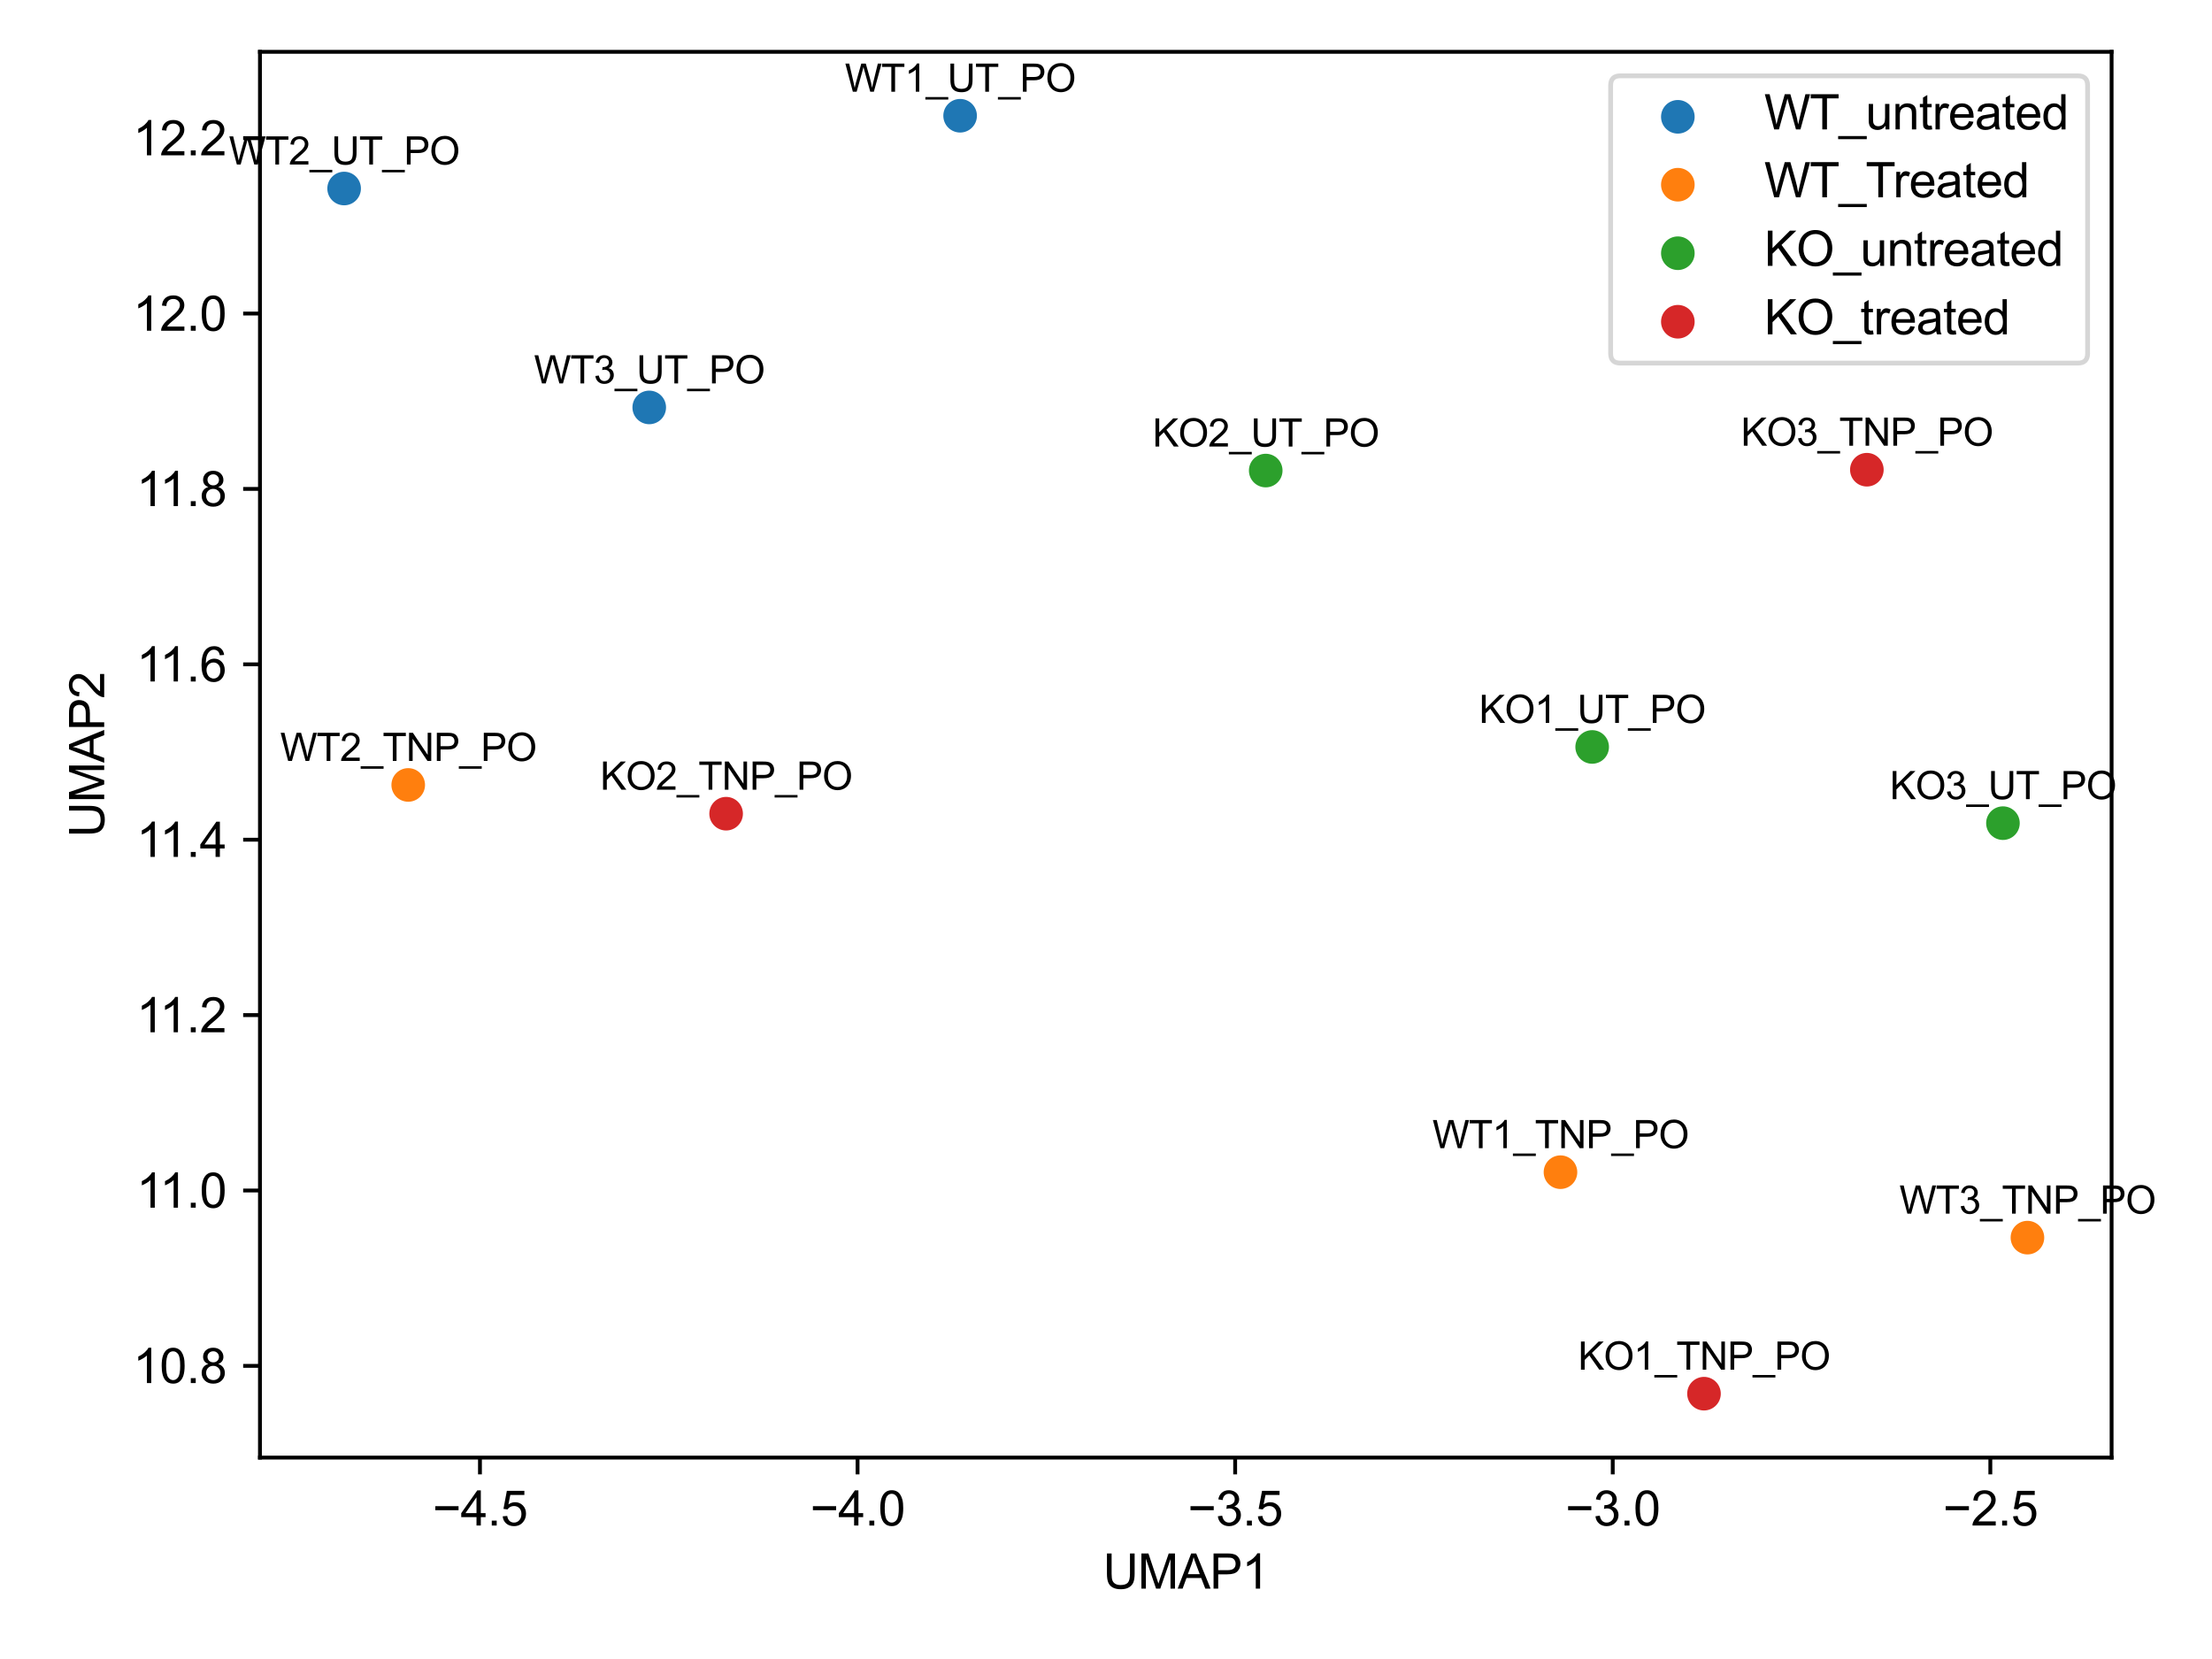 <?xml version="1.0" encoding="utf-8" standalone="no"?>
<!DOCTYPE svg PUBLIC "-//W3C//DTD SVG 1.1//EN"
  "http://www.w3.org/Graphics/SVG/1.1/DTD/svg11.dtd">
<svg xmlns:xlink="http://www.w3.org/1999/xlink" width="460.8pt" height="345.6pt" viewBox="0 0 460.8 345.6" xmlns="http://www.w3.org/2000/svg" version="1.1">
 <defs>
  <style type="text/css">*{stroke-linejoin: round; stroke-linecap: butt}</style>
 </defs>
 <g id="figure_1">
  <g id="patch_1">
   <path d="M 0 345.6 
L 460.8 345.6 
L 460.8 0 
L 0 0 
z
" style="fill: #ffffff"/>
  </g>
  <g id="axes_1">
   <g id="patch_2">
    <path d="M 54.155 303.64 
L 439.885 303.64 
L 439.885 10.8 
L 54.155 10.8 
z
" style="fill: #ffffff"/>
   </g>
   <g id="PathCollection_1">
    <defs>
     <path id="m8881b5f9f1" d="M 0 3 
C 0.796 3 1.559 2.684 2.121 2.121 
C 2.684 1.559 3 0.796 3 0 
C 3 -0.796 2.684 -1.559 2.121 -2.121 
C 1.559 -2.684 0.796 -3 0 -3 
C -0.796 -3 -1.559 -2.684 -2.121 -2.121 
C -2.684 -1.559 -3 -0.796 -3 0 
C -3 0.796 -2.684 1.559 -2.121 2.121 
C -1.559 2.684 -0.796 3 0 3 
z
" style="stroke: #1f77b4"/>
    </defs>
    <g clip-path="url(#p413d396608)">
     <use xlink:href="#m8881b5f9f1" x="200.011" y="24.111" style="fill: #1f77b4; stroke: #1f77b4"/>
     <use xlink:href="#m8881b5f9f1" x="135.248" y="84.874" style="fill: #1f77b4; stroke: #1f77b4"/>
     <use xlink:href="#m8881b5f9f1" x="71.688" y="39.271" style="fill: #1f77b4; stroke: #1f77b4"/>
    </g>
   </g>
   <g id="PathCollection_2">
    <defs>
     <path id="me5a2aaa47b" d="M 0 3 
C 0.796 3 1.559 2.684 2.121 2.121 
C 2.684 1.559 3 0.796 3 0 
C 3 -0.796 2.684 -1.559 2.121 -2.121 
C 1.559 -2.684 0.796 -3 0 -3 
C -0.796 -3 -1.559 -2.684 -2.121 -2.121 
C -2.684 -1.559 -3 -0.796 -3 0 
C -3 0.796 -2.684 1.559 -2.121 2.121 
C -1.559 2.684 -0.796 3 0 3 
z
" style="stroke: #ff7f0e"/>
    </defs>
    <g clip-path="url(#p413d396608)">
     <use xlink:href="#me5a2aaa47b" x="325.076" y="244.187" style="fill: #ff7f0e; stroke: #ff7f0e"/>
     <use xlink:href="#me5a2aaa47b" x="422.352" y="257.821" style="fill: #ff7f0e; stroke: #ff7f0e"/>
     <use xlink:href="#me5a2aaa47b" x="85.041" y="163.518" style="fill: #ff7f0e; stroke: #ff7f0e"/>
    </g>
   </g>
   <g id="PathCollection_3">
    <defs>
     <path id="mf3cfa9bb30" d="M 0 3 
C 0.796 3 1.559 2.684 2.121 2.121 
C 2.684 1.559 3 0.796 3 0 
C 3 -0.796 2.684 -1.559 2.121 -2.121 
C 1.559 -2.684 0.796 -3 0 -3 
C -0.796 -3 -1.559 -2.684 -2.121 -2.121 
C -2.684 -1.559 -3 -0.796 -3 0 
C -3 0.796 -2.684 1.559 -2.121 2.121 
C -1.559 2.684 -0.796 3 0 3 
z
" style="stroke: #2ca02c"/>
    </defs>
    <g clip-path="url(#p413d396608)">
     <use xlink:href="#mf3cfa9bb30" x="263.673" y="98.026" style="fill: #2ca02c; stroke: #2ca02c"/>
     <use xlink:href="#mf3cfa9bb30" x="417.251" y="171.478" style="fill: #2ca02c; stroke: #2ca02c"/>
     <use xlink:href="#mf3cfa9bb30" x="331.677" y="155.603" style="fill: #2ca02c; stroke: #2ca02c"/>
    </g>
   </g>
   <g id="PathCollection_4">
    <defs>
     <path id="m99e9dacd81" d="M 0 3 
C 0.796 3 1.559 2.684 2.121 2.121 
C 2.684 1.559 3 0.796 3 0 
C 3 -0.796 2.684 -1.559 2.121 -2.121 
C 1.559 -2.684 0.796 -3 0 -3 
C -0.796 -3 -1.559 -2.684 -2.121 -2.121 
C -2.684 -1.559 -3 -0.796 -3 0 
C -3 0.796 -2.684 1.559 -2.121 2.121 
C -1.559 2.684 -0.796 3 0 3 
z
" style="stroke: #d62728"/>
    </defs>
    <g clip-path="url(#p413d396608)">
     <use xlink:href="#m99e9dacd81" x="151.264" y="169.508" style="fill: #d62728; stroke: #d62728"/>
     <use xlink:href="#m99e9dacd81" x="388.902" y="97.85" style="fill: #d62728; stroke: #d62728"/>
     <use xlink:href="#m99e9dacd81" x="354.973" y="290.329" style="fill: #d62728; stroke: #d62728"/>
    </g>
   </g>
   <g id="matplotlib.axis_1">
    <g id="xtick_1">
     <g id="line2d_1">
      <defs>
       <path id="m7fea3f175f" d="M 0 0 
L 0 3.5 
" style="stroke: #000000; stroke-width: 0.8"/>
      </defs>
      <g>
       <use xlink:href="#m7fea3f175f" x="99.984" y="303.64" style="stroke: #000000; stroke-width: 0.8"/>
      </g>
     </g>
     <g id="text_1">
      <!-- −4.5 -->
      <g transform="translate(90.114 317.798) scale(0.1 -0.1)">
       <defs>
        <path id="ArialMT-2212" d="M 3381 1997 
L 356 1997 
L 356 2522 
L 3381 2522 
L 3381 1997 
z
" transform="scale(0.016)"/>
        <path id="ArialMT-34" d="M 2069 0 
L 2069 1097 
L 81 1097 
L 81 1613 
L 2172 4581 
L 2631 4581 
L 2631 1613 
L 3250 1613 
L 3250 1097 
L 2631 1097 
L 2631 0 
L 2069 0 
z
M 2069 1613 
L 2069 3678 
L 634 1613 
L 2069 1613 
z
" transform="scale(0.016)"/>
        <path id="ArialMT-2e" d="M 581 0 
L 581 641 
L 1222 641 
L 1222 0 
L 581 0 
z
" transform="scale(0.016)"/>
        <path id="ArialMT-35" d="M 266 1200 
L 856 1250 
Q 922 819 1161 601 
Q 1400 384 1738 384 
Q 2144 384 2425 690 
Q 2706 997 2706 1503 
Q 2706 1984 2436 2262 
Q 2166 2541 1728 2541 
Q 1456 2541 1237 2417 
Q 1019 2294 894 2097 
L 366 2166 
L 809 4519 
L 3088 4519 
L 3088 3981 
L 1259 3981 
L 1013 2750 
Q 1425 3038 1878 3038 
Q 2478 3038 2890 2622 
Q 3303 2206 3303 1553 
Q 3303 931 2941 478 
Q 2500 -78 1738 -78 
Q 1113 -78 717 272 
Q 322 622 266 1200 
z
" transform="scale(0.016)"/>
       </defs>
       <use xlink:href="#ArialMT-2212"/>
       <use xlink:href="#ArialMT-34" x="58.398"/>
       <use xlink:href="#ArialMT-2e" x="114.014"/>
       <use xlink:href="#ArialMT-35" x="141.797"/>
      </g>
     </g>
    </g>
    <g id="xtick_2">
     <g id="line2d_2">
      <g>
       <use xlink:href="#m7fea3f175f" x="178.644" y="303.64" style="stroke: #000000; stroke-width: 0.8"/>
      </g>
     </g>
     <g id="text_2">
      <!-- −4.0 -->
      <g transform="translate(168.774 317.798) scale(0.1 -0.1)">
       <defs>
        <path id="ArialMT-30" d="M 266 2259 
Q 266 3072 433 3567 
Q 600 4063 929 4331 
Q 1259 4600 1759 4600 
Q 2128 4600 2406 4451 
Q 2684 4303 2865 4023 
Q 3047 3744 3150 3342 
Q 3253 2941 3253 2259 
Q 3253 1453 3087 958 
Q 2922 463 2592 192 
Q 2263 -78 1759 -78 
Q 1097 -78 719 397 
Q 266 969 266 2259 
z
M 844 2259 
Q 844 1131 1108 757 
Q 1372 384 1759 384 
Q 2147 384 2411 759 
Q 2675 1134 2675 2259 
Q 2675 3391 2411 3762 
Q 2147 4134 1753 4134 
Q 1366 4134 1134 3806 
Q 844 3388 844 2259 
z
" transform="scale(0.016)"/>
       </defs>
       <use xlink:href="#ArialMT-2212"/>
       <use xlink:href="#ArialMT-34" x="58.398"/>
       <use xlink:href="#ArialMT-2e" x="114.014"/>
       <use xlink:href="#ArialMT-30" x="141.797"/>
      </g>
     </g>
    </g>
    <g id="xtick_3">
     <g id="line2d_3">
      <g>
       <use xlink:href="#m7fea3f175f" x="257.304" y="303.64" style="stroke: #000000; stroke-width: 0.8"/>
      </g>
     </g>
     <g id="text_3">
      <!-- −3.5 -->
      <g transform="translate(247.433 317.798) scale(0.1 -0.1)">
       <defs>
        <path id="ArialMT-33" d="M 269 1209 
L 831 1284 
Q 928 806 1161 595 
Q 1394 384 1728 384 
Q 2125 384 2398 659 
Q 2672 934 2672 1341 
Q 2672 1728 2419 1979 
Q 2166 2231 1775 2231 
Q 1616 2231 1378 2169 
L 1441 2663 
Q 1497 2656 1531 2656 
Q 1891 2656 2178 2843 
Q 2466 3031 2466 3422 
Q 2466 3731 2256 3934 
Q 2047 4138 1716 4138 
Q 1388 4138 1169 3931 
Q 950 3725 888 3313 
L 325 3413 
Q 428 3978 793 4289 
Q 1159 4600 1703 4600 
Q 2078 4600 2393 4439 
Q 2709 4278 2876 4000 
Q 3044 3722 3044 3409 
Q 3044 3113 2884 2869 
Q 2725 2625 2413 2481 
Q 2819 2388 3044 2092 
Q 3269 1797 3269 1353 
Q 3269 753 2831 336 
Q 2394 -81 1725 -81 
Q 1122 -81 723 278 
Q 325 638 269 1209 
z
" transform="scale(0.016)"/>
       </defs>
       <use xlink:href="#ArialMT-2212"/>
       <use xlink:href="#ArialMT-33" x="58.398"/>
       <use xlink:href="#ArialMT-2e" x="114.014"/>
       <use xlink:href="#ArialMT-35" x="141.797"/>
      </g>
     </g>
    </g>
    <g id="xtick_4">
     <g id="line2d_4">
      <g>
       <use xlink:href="#m7fea3f175f" x="335.963" y="303.64" style="stroke: #000000; stroke-width: 0.8"/>
      </g>
     </g>
     <g id="text_4">
      <!-- −3.0 -->
      <g transform="translate(326.093 317.798) scale(0.1 -0.1)">
       <use xlink:href="#ArialMT-2212"/>
       <use xlink:href="#ArialMT-33" x="58.398"/>
       <use xlink:href="#ArialMT-2e" x="114.014"/>
       <use xlink:href="#ArialMT-30" x="141.797"/>
      </g>
     </g>
    </g>
    <g id="xtick_5">
     <g id="line2d_5">
      <g>
       <use xlink:href="#m7fea3f175f" x="414.623" y="303.64" style="stroke: #000000; stroke-width: 0.8"/>
      </g>
     </g>
     <g id="text_5">
      <!-- −2.5 -->
      <g transform="translate(404.753 317.798) scale(0.1 -0.1)">
       <defs>
        <path id="ArialMT-32" d="M 3222 541 
L 3222 0 
L 194 0 
Q 188 203 259 391 
Q 375 700 629 1000 
Q 884 1300 1366 1694 
Q 2113 2306 2375 2664 
Q 2638 3022 2638 3341 
Q 2638 3675 2398 3904 
Q 2159 4134 1775 4134 
Q 1369 4134 1125 3890 
Q 881 3647 878 3216 
L 300 3275 
Q 359 3922 746 4261 
Q 1134 4600 1788 4600 
Q 2447 4600 2831 4234 
Q 3216 3869 3216 3328 
Q 3216 3053 3103 2787 
Q 2991 2522 2730 2228 
Q 2469 1934 1863 1422 
Q 1356 997 1212 845 
Q 1069 694 975 541 
L 3222 541 
z
" transform="scale(0.016)"/>
       </defs>
       <use xlink:href="#ArialMT-2212"/>
       <use xlink:href="#ArialMT-32" x="58.398"/>
       <use xlink:href="#ArialMT-2e" x="114.014"/>
       <use xlink:href="#ArialMT-35" x="141.797"/>
      </g>
     </g>
    </g>
    <g id="text_6">
     <!-- UMAP1 -->
     <g transform="translate(229.794 330.943) scale(0.1 -0.1)">
      <defs>
       <path id="ArialMT-55" d="M 3500 4581 
L 4106 4581 
L 4106 1934 
Q 4106 1244 3950 837 
Q 3794 431 3386 176 
Q 2978 -78 2316 -78 
Q 1672 -78 1262 144 
Q 853 366 678 786 
Q 503 1206 503 1934 
L 503 4581 
L 1109 4581 
L 1109 1938 
Q 1109 1341 1220 1058 
Q 1331 775 1601 622 
Q 1872 469 2263 469 
Q 2931 469 3215 772 
Q 3500 1075 3500 1938 
L 3500 4581 
z
" transform="scale(0.016)"/>
       <path id="ArialMT-4d" d="M 475 0 
L 475 4581 
L 1388 4581 
L 2472 1338 
Q 2622 884 2691 659 
Q 2769 909 2934 1394 
L 4031 4581 
L 4847 4581 
L 4847 0 
L 4263 0 
L 4263 3834 
L 2931 0 
L 2384 0 
L 1059 3900 
L 1059 0 
L 475 0 
z
" transform="scale(0.016)"/>
       <path id="ArialMT-41" d="M -9 0 
L 1750 4581 
L 2403 4581 
L 4278 0 
L 3588 0 
L 3053 1388 
L 1138 1388 
L 634 0 
L -9 0 
z
M 1313 1881 
L 2866 1881 
L 2388 3150 
Q 2169 3728 2063 4100 
Q 1975 3659 1816 3225 
L 1313 1881 
z
" transform="scale(0.016)"/>
       <path id="ArialMT-50" d="M 494 0 
L 494 4581 
L 2222 4581 
Q 2678 4581 2919 4538 
Q 3256 4481 3484 4323 
Q 3713 4166 3852 3881 
Q 3991 3597 3991 3256 
Q 3991 2672 3619 2267 
Q 3247 1863 2275 1863 
L 1100 1863 
L 1100 0 
L 494 0 
z
M 1100 2403 
L 2284 2403 
Q 2872 2403 3119 2622 
Q 3366 2841 3366 3238 
Q 3366 3525 3220 3729 
Q 3075 3934 2838 4000 
Q 2684 4041 2272 4041 
L 1100 4041 
L 1100 2403 
z
" transform="scale(0.016)"/>
       <path id="ArialMT-31" d="M 2384 0 
L 1822 0 
L 1822 3584 
Q 1619 3391 1289 3197 
Q 959 3003 697 2906 
L 697 3450 
Q 1169 3672 1522 3987 
Q 1875 4303 2022 4600 
L 2384 4600 
L 2384 0 
z
" transform="scale(0.016)"/>
      </defs>
      <use xlink:href="#ArialMT-55"/>
      <use xlink:href="#ArialMT-4d" x="72.217"/>
      <use xlink:href="#ArialMT-41" x="155.518"/>
      <use xlink:href="#ArialMT-50" x="222.217"/>
      <use xlink:href="#ArialMT-31" x="288.916"/>
     </g>
    </g>
   </g>
   <g id="matplotlib.axis_2">
    <g id="ytick_1">
     <g id="line2d_6">
      <defs>
       <path id="m7b2329752a" d="M 0 0 
L -3.5 0 
" style="stroke: #000000; stroke-width: 0.8"/>
      </defs>
      <g>
       <use xlink:href="#m7b2329752a" x="54.155" y="284.537" style="stroke: #000000; stroke-width: 0.8"/>
      </g>
     </g>
     <g id="text_7">
      <!-- 10.8 -->
      <g transform="translate(27.694 288.116) scale(0.1 -0.1)">
       <defs>
        <path id="ArialMT-38" d="M 1131 2484 
Q 781 2613 612 2850 
Q 444 3088 444 3419 
Q 444 3919 803 4259 
Q 1163 4600 1759 4600 
Q 2359 4600 2725 4251 
Q 3091 3903 3091 3403 
Q 3091 3084 2923 2848 
Q 2756 2613 2416 2484 
Q 2838 2347 3058 2040 
Q 3278 1734 3278 1309 
Q 3278 722 2862 322 
Q 2447 -78 1769 -78 
Q 1091 -78 675 323 
Q 259 725 259 1325 
Q 259 1772 486 2073 
Q 713 2375 1131 2484 
z
M 1019 3438 
Q 1019 3113 1228 2906 
Q 1438 2700 1772 2700 
Q 2097 2700 2305 2904 
Q 2513 3109 2513 3406 
Q 2513 3716 2298 3927 
Q 2084 4138 1766 4138 
Q 1444 4138 1231 3931 
Q 1019 3725 1019 3438 
z
M 838 1322 
Q 838 1081 952 856 
Q 1066 631 1291 507 
Q 1516 384 1775 384 
Q 2178 384 2440 643 
Q 2703 903 2703 1303 
Q 2703 1709 2433 1975 
Q 2163 2241 1756 2241 
Q 1359 2241 1098 1978 
Q 838 1716 838 1322 
z
" transform="scale(0.016)"/>
       </defs>
       <use xlink:href="#ArialMT-31"/>
       <use xlink:href="#ArialMT-30" x="55.615"/>
       <use xlink:href="#ArialMT-2e" x="111.23"/>
       <use xlink:href="#ArialMT-38" x="139.014"/>
      </g>
     </g>
    </g>
    <g id="ytick_2">
     <g id="line2d_7">
      <g>
       <use xlink:href="#m7b2329752a" x="54.155" y="248" style="stroke: #000000; stroke-width: 0.8"/>
      </g>
     </g>
     <g id="text_8">
      <!-- 11.0 -->
      <g transform="translate(28.432 251.579) scale(0.1 -0.1)">
       <use xlink:href="#ArialMT-31"/>
       <use xlink:href="#ArialMT-31" x="48.24"/>
       <use xlink:href="#ArialMT-2e" x="103.855"/>
       <use xlink:href="#ArialMT-30" x="131.639"/>
      </g>
     </g>
    </g>
    <g id="ytick_3">
     <g id="line2d_8">
      <g>
       <use xlink:href="#m7b2329752a" x="54.155" y="211.463" style="stroke: #000000; stroke-width: 0.8"/>
      </g>
     </g>
     <g id="text_9">
      <!-- 11.2 -->
      <g transform="translate(28.432 215.042) scale(0.1 -0.1)">
       <use xlink:href="#ArialMT-31"/>
       <use xlink:href="#ArialMT-31" x="48.24"/>
       <use xlink:href="#ArialMT-2e" x="103.855"/>
       <use xlink:href="#ArialMT-32" x="131.639"/>
      </g>
     </g>
    </g>
    <g id="ytick_4">
     <g id="line2d_9">
      <g>
       <use xlink:href="#m7b2329752a" x="54.155" y="174.926" style="stroke: #000000; stroke-width: 0.8"/>
      </g>
     </g>
     <g id="text_10">
      <!-- 11.4 -->
      <g transform="translate(28.432 178.505) scale(0.1 -0.1)">
       <use xlink:href="#ArialMT-31"/>
       <use xlink:href="#ArialMT-31" x="48.24"/>
       <use xlink:href="#ArialMT-2e" x="103.855"/>
       <use xlink:href="#ArialMT-34" x="131.639"/>
      </g>
     </g>
    </g>
    <g id="ytick_5">
     <g id="line2d_10">
      <g>
       <use xlink:href="#m7b2329752a" x="54.155" y="138.389" style="stroke: #000000; stroke-width: 0.8"/>
      </g>
     </g>
     <g id="text_11">
      <!-- 11.6 -->
      <g transform="translate(28.432 141.968) scale(0.1 -0.1)">
       <defs>
        <path id="ArialMT-36" d="M 3184 3459 
L 2625 3416 
Q 2550 3747 2413 3897 
Q 2184 4138 1850 4138 
Q 1581 4138 1378 3988 
Q 1113 3794 959 3422 
Q 806 3050 800 2363 
Q 1003 2672 1297 2822 
Q 1591 2972 1913 2972 
Q 2475 2972 2870 2558 
Q 3266 2144 3266 1488 
Q 3266 1056 3080 686 
Q 2894 316 2569 119 
Q 2244 -78 1831 -78 
Q 1128 -78 684 439 
Q 241 956 241 2144 
Q 241 3472 731 4075 
Q 1159 4600 1884 4600 
Q 2425 4600 2770 4297 
Q 3116 3994 3184 3459 
z
M 888 1484 
Q 888 1194 1011 928 
Q 1134 663 1356 523 
Q 1578 384 1822 384 
Q 2178 384 2434 671 
Q 2691 959 2691 1453 
Q 2691 1928 2437 2201 
Q 2184 2475 1800 2475 
Q 1419 2475 1153 2201 
Q 888 1928 888 1484 
z
" transform="scale(0.016)"/>
       </defs>
       <use xlink:href="#ArialMT-31"/>
       <use xlink:href="#ArialMT-31" x="48.24"/>
       <use xlink:href="#ArialMT-2e" x="103.855"/>
       <use xlink:href="#ArialMT-36" x="131.639"/>
      </g>
     </g>
    </g>
    <g id="ytick_6">
     <g id="line2d_11">
      <g>
       <use xlink:href="#m7b2329752a" x="54.155" y="101.853" style="stroke: #000000; stroke-width: 0.8"/>
      </g>
     </g>
     <g id="text_12">
      <!-- 11.8 -->
      <g transform="translate(28.432 105.432) scale(0.1 -0.1)">
       <use xlink:href="#ArialMT-31"/>
       <use xlink:href="#ArialMT-31" x="48.24"/>
       <use xlink:href="#ArialMT-2e" x="103.855"/>
       <use xlink:href="#ArialMT-38" x="131.639"/>
      </g>
     </g>
    </g>
    <g id="ytick_7">
     <g id="line2d_12">
      <g>
       <use xlink:href="#m7b2329752a" x="54.155" y="65.316" style="stroke: #000000; stroke-width: 0.8"/>
      </g>
     </g>
     <g id="text_13">
      <!-- 12.0 -->
      <g transform="translate(27.694 68.895) scale(0.1 -0.1)">
       <use xlink:href="#ArialMT-31"/>
       <use xlink:href="#ArialMT-32" x="55.615"/>
       <use xlink:href="#ArialMT-2e" x="111.23"/>
       <use xlink:href="#ArialMT-30" x="139.014"/>
      </g>
     </g>
    </g>
    <g id="ytick_8">
     <g id="line2d_13">
      <g>
       <use xlink:href="#m7b2329752a" x="54.155" y="28.779" style="stroke: #000000; stroke-width: 0.8"/>
      </g>
     </g>
     <g id="text_14">
      <!-- 12.2 -->
      <g transform="translate(27.694 32.358) scale(0.1 -0.1)">
       <use xlink:href="#ArialMT-31"/>
       <use xlink:href="#ArialMT-32" x="55.615"/>
       <use xlink:href="#ArialMT-2e" x="111.23"/>
       <use xlink:href="#ArialMT-32" x="139.014"/>
      </g>
     </g>
    </g>
    <g id="text_15">
     <!-- UMAP2 -->
     <g transform="translate(21.707 174.447) rotate(-90) scale(0.1 -0.1)">
      <use xlink:href="#ArialMT-55"/>
      <use xlink:href="#ArialMT-4d" x="72.217"/>
      <use xlink:href="#ArialMT-41" x="155.518"/>
      <use xlink:href="#ArialMT-50" x="222.217"/>
      <use xlink:href="#ArialMT-32" x="288.916"/>
     </g>
    </g>
   </g>
   <g id="patch_3">
    <path d="M 54.155 303.64 
L 54.155 10.8 
" style="fill: none; stroke: #000000; stroke-width: 0.8; stroke-linejoin: miter; stroke-linecap: square"/>
   </g>
   <g id="patch_4">
    <path d="M 439.885 303.64 
L 439.885 10.8 
" style="fill: none; stroke: #000000; stroke-width: 0.8; stroke-linejoin: miter; stroke-linecap: square"/>
   </g>
   <g id="patch_5">
    <path d="M 54.155 303.64 
L 439.885 303.64 
" style="fill: none; stroke: #000000; stroke-width: 0.8; stroke-linejoin: miter; stroke-linecap: square"/>
   </g>
   <g id="patch_6">
    <path d="M 54.155 10.8 
L 439.885 10.8 
" style="fill: none; stroke: #000000; stroke-width: 0.8; stroke-linejoin: miter; stroke-linecap: square"/>
   </g>
   <g id="text_16">
    <!-- WT1_UT_PO -->
    <g transform="translate(176.008 19.111) scale(0.08 -0.08)">
     <defs>
      <path id="ArialMT-57" d="M 1294 0 
L 78 4581 
L 700 4581 
L 1397 1578 
Q 1509 1106 1591 641 
Q 1766 1375 1797 1488 
L 2669 4581 
L 3400 4581 
L 4056 2263 
Q 4303 1400 4413 641 
Q 4500 1075 4641 1638 
L 5359 4581 
L 5969 4581 
L 4713 0 
L 4128 0 
L 3163 3491 
Q 3041 3928 3019 4028 
Q 2947 3713 2884 3491 
L 1913 0 
L 1294 0 
z
" transform="scale(0.016)"/>
      <path id="ArialMT-54" d="M 1659 0 
L 1659 4041 
L 150 4041 
L 150 4581 
L 3781 4581 
L 3781 4041 
L 2266 4041 
L 2266 0 
L 1659 0 
z
" transform="scale(0.016)"/>
      <path id="ArialMT-5f" d="M -97 -1272 
L -97 -866 
L 3631 -866 
L 3631 -1272 
L -97 -1272 
z
" transform="scale(0.016)"/>
      <path id="ArialMT-4f" d="M 309 2231 
Q 309 3372 921 4017 
Q 1534 4663 2503 4663 
Q 3138 4663 3647 4359 
Q 4156 4056 4423 3514 
Q 4691 2972 4691 2284 
Q 4691 1588 4409 1038 
Q 4128 488 3612 205 
Q 3097 -78 2500 -78 
Q 1853 -78 1343 234 
Q 834 547 571 1087 
Q 309 1628 309 2231 
z
M 934 2222 
Q 934 1394 1379 917 
Q 1825 441 2497 441 
Q 3181 441 3623 922 
Q 4066 1403 4066 2288 
Q 4066 2847 3877 3264 
Q 3688 3681 3323 3911 
Q 2959 4141 2506 4141 
Q 1863 4141 1398 3698 
Q 934 3256 934 2222 
z
" transform="scale(0.016)"/>
     </defs>
     <use xlink:href="#ArialMT-57"/>
     <use xlink:href="#ArialMT-54" x="94.385"/>
     <use xlink:href="#ArialMT-31" x="155.469"/>
     <use xlink:href="#ArialMT-5f" x="211.084"/>
     <use xlink:href="#ArialMT-55" x="266.699"/>
     <use xlink:href="#ArialMT-54" x="338.916"/>
     <use xlink:href="#ArialMT-5f" x="400"/>
     <use xlink:href="#ArialMT-50" x="455.615"/>
     <use xlink:href="#ArialMT-4f" x="522.314"/>
    </g>
   </g>
   <g id="text_17">
    <!-- WT3_UT_PO -->
    <g transform="translate(111.245 79.874) scale(0.08 -0.08)">
     <use xlink:href="#ArialMT-57"/>
     <use xlink:href="#ArialMT-54" x="94.385"/>
     <use xlink:href="#ArialMT-33" x="155.469"/>
     <use xlink:href="#ArialMT-5f" x="211.084"/>
     <use xlink:href="#ArialMT-55" x="266.699"/>
     <use xlink:href="#ArialMT-54" x="338.916"/>
     <use xlink:href="#ArialMT-5f" x="400"/>
     <use xlink:href="#ArialMT-50" x="455.615"/>
     <use xlink:href="#ArialMT-4f" x="522.314"/>
    </g>
   </g>
   <g id="text_18">
    <!-- WT2_UT_PO -->
    <g transform="translate(47.685 34.271) scale(0.08 -0.08)">
     <use xlink:href="#ArialMT-57"/>
     <use xlink:href="#ArialMT-54" x="94.385"/>
     <use xlink:href="#ArialMT-32" x="155.469"/>
     <use xlink:href="#ArialMT-5f" x="211.084"/>
     <use xlink:href="#ArialMT-55" x="266.699"/>
     <use xlink:href="#ArialMT-54" x="338.916"/>
     <use xlink:href="#ArialMT-5f" x="400"/>
     <use xlink:href="#ArialMT-50" x="455.615"/>
     <use xlink:href="#ArialMT-4f" x="522.314"/>
    </g>
   </g>
   <g id="text_19">
    <!-- WT1_TNP_PO -->
    <g transform="translate(298.404 239.187) scale(0.08 -0.08)">
     <defs>
      <path id="ArialMT-4e" d="M 488 0 
L 488 4581 
L 1109 4581 
L 3516 984 
L 3516 4581 
L 4097 4581 
L 4097 0 
L 3475 0 
L 1069 3600 
L 1069 0 
L 488 0 
z
" transform="scale(0.016)"/>
     </defs>
     <use xlink:href="#ArialMT-57"/>
     <use xlink:href="#ArialMT-54" x="94.385"/>
     <use xlink:href="#ArialMT-31" x="155.469"/>
     <use xlink:href="#ArialMT-5f" x="211.084"/>
     <use xlink:href="#ArialMT-54" x="266.699"/>
     <use xlink:href="#ArialMT-4e" x="327.783"/>
     <use xlink:href="#ArialMT-50" x="400"/>
     <use xlink:href="#ArialMT-5f" x="466.699"/>
     <use xlink:href="#ArialMT-50" x="522.314"/>
     <use xlink:href="#ArialMT-4f" x="589.014"/>
    </g>
   </g>
   <g id="text_20">
    <!-- WT3_TNP_PO -->
    <g transform="translate(395.681 252.821) scale(0.08 -0.08)">
     <use xlink:href="#ArialMT-57"/>
     <use xlink:href="#ArialMT-54" x="94.385"/>
     <use xlink:href="#ArialMT-33" x="155.469"/>
     <use xlink:href="#ArialMT-5f" x="211.084"/>
     <use xlink:href="#ArialMT-54" x="266.699"/>
     <use xlink:href="#ArialMT-4e" x="327.783"/>
     <use xlink:href="#ArialMT-50" x="400"/>
     <use xlink:href="#ArialMT-5f" x="466.699"/>
     <use xlink:href="#ArialMT-50" x="522.314"/>
     <use xlink:href="#ArialMT-4f" x="589.014"/>
    </g>
   </g>
   <g id="text_21">
    <!-- WT2_TNP_PO -->
    <g transform="translate(58.37 158.518) scale(0.08 -0.08)">
     <use xlink:href="#ArialMT-57"/>
     <use xlink:href="#ArialMT-54" x="94.385"/>
     <use xlink:href="#ArialMT-32" x="155.469"/>
     <use xlink:href="#ArialMT-5f" x="211.084"/>
     <use xlink:href="#ArialMT-54" x="266.699"/>
     <use xlink:href="#ArialMT-4e" x="327.783"/>
     <use xlink:href="#ArialMT-50" x="400"/>
     <use xlink:href="#ArialMT-5f" x="466.699"/>
     <use xlink:href="#ArialMT-50" x="522.314"/>
     <use xlink:href="#ArialMT-4f" x="589.014"/>
    </g>
   </g>
   <g id="text_22">
    <!-- KO2_UT_PO -->
    <g transform="translate(240.109 93.026) scale(0.08 -0.08)">
     <defs>
      <path id="ArialMT-4b" d="M 469 0 
L 469 4581 
L 1075 4581 
L 1075 2309 
L 3350 4581 
L 4172 4581 
L 2250 2725 
L 4256 0 
L 3456 0 
L 1825 2319 
L 1075 1588 
L 1075 0 
L 469 0 
z
" transform="scale(0.016)"/>
     </defs>
     <use xlink:href="#ArialMT-4b"/>
     <use xlink:href="#ArialMT-4f" x="66.699"/>
     <use xlink:href="#ArialMT-32" x="144.482"/>
     <use xlink:href="#ArialMT-5f" x="200.098"/>
     <use xlink:href="#ArialMT-55" x="255.713"/>
     <use xlink:href="#ArialMT-54" x="327.93"/>
     <use xlink:href="#ArialMT-5f" x="389.014"/>
     <use xlink:href="#ArialMT-50" x="444.629"/>
     <use xlink:href="#ArialMT-4f" x="511.328"/>
    </g>
   </g>
   <g id="text_23">
    <!-- KO3_UT_PO -->
    <g transform="translate(393.687 166.478) scale(0.08 -0.08)">
     <use xlink:href="#ArialMT-4b"/>
     <use xlink:href="#ArialMT-4f" x="66.699"/>
     <use xlink:href="#ArialMT-33" x="144.482"/>
     <use xlink:href="#ArialMT-5f" x="200.098"/>
     <use xlink:href="#ArialMT-55" x="255.713"/>
     <use xlink:href="#ArialMT-54" x="327.93"/>
     <use xlink:href="#ArialMT-5f" x="389.014"/>
     <use xlink:href="#ArialMT-50" x="444.629"/>
     <use xlink:href="#ArialMT-4f" x="511.328"/>
    </g>
   </g>
   <g id="text_24">
    <!-- KO1_UT_PO -->
    <g transform="translate(308.113 150.603) scale(0.08 -0.08)">
     <use xlink:href="#ArialMT-4b"/>
     <use xlink:href="#ArialMT-4f" x="66.699"/>
     <use xlink:href="#ArialMT-31" x="144.482"/>
     <use xlink:href="#ArialMT-5f" x="200.098"/>
     <use xlink:href="#ArialMT-55" x="255.713"/>
     <use xlink:href="#ArialMT-54" x="327.93"/>
     <use xlink:href="#ArialMT-5f" x="389.014"/>
     <use xlink:href="#ArialMT-50" x="444.629"/>
     <use xlink:href="#ArialMT-4f" x="511.328"/>
    </g>
   </g>
   <g id="text_25">
    <!-- KO2_TNP_PO -->
    <g transform="translate(125.033 164.508) scale(0.08 -0.08)">
     <use xlink:href="#ArialMT-4b"/>
     <use xlink:href="#ArialMT-4f" x="66.699"/>
     <use xlink:href="#ArialMT-32" x="144.482"/>
     <use xlink:href="#ArialMT-5f" x="200.098"/>
     <use xlink:href="#ArialMT-54" x="255.713"/>
     <use xlink:href="#ArialMT-4e" x="316.797"/>
     <use xlink:href="#ArialMT-50" x="389.014"/>
     <use xlink:href="#ArialMT-5f" x="455.713"/>
     <use xlink:href="#ArialMT-50" x="511.328"/>
     <use xlink:href="#ArialMT-4f" x="578.027"/>
    </g>
   </g>
   <g id="text_26">
    <!-- KO3_TNP_PO -->
    <g transform="translate(362.67 92.85) scale(0.08 -0.08)">
     <use xlink:href="#ArialMT-4b"/>
     <use xlink:href="#ArialMT-4f" x="66.699"/>
     <use xlink:href="#ArialMT-33" x="144.482"/>
     <use xlink:href="#ArialMT-5f" x="200.098"/>
     <use xlink:href="#ArialMT-54" x="255.713"/>
     <use xlink:href="#ArialMT-4e" x="316.797"/>
     <use xlink:href="#ArialMT-50" x="389.014"/>
     <use xlink:href="#ArialMT-5f" x="455.713"/>
     <use xlink:href="#ArialMT-50" x="511.328"/>
     <use xlink:href="#ArialMT-4f" x="578.027"/>
    </g>
   </g>
   <g id="text_27">
    <!-- KO1_TNP_PO -->
    <g transform="translate(328.741 285.329) scale(0.08 -0.08)">
     <use xlink:href="#ArialMT-4b"/>
     <use xlink:href="#ArialMT-4f" x="66.699"/>
     <use xlink:href="#ArialMT-31" x="144.482"/>
     <use xlink:href="#ArialMT-5f" x="200.098"/>
     <use xlink:href="#ArialMT-54" x="255.713"/>
     <use xlink:href="#ArialMT-4e" x="316.797"/>
     <use xlink:href="#ArialMT-50" x="389.014"/>
     <use xlink:href="#ArialMT-5f" x="455.713"/>
     <use xlink:href="#ArialMT-50" x="511.328"/>
     <use xlink:href="#ArialMT-4f" x="578.027"/>
    </g>
   </g>
   <g id="legend_1">
    <g id="patch_7">
     <path d="M 337.526 75.638 
L 432.885 75.638 
Q 434.885 75.638 434.885 73.638 
L 434.885 17.8 
Q 434.885 15.8 432.885 15.8 
L 337.526 15.8 
Q 335.526 15.8 335.526 17.8 
L 335.526 73.638 
Q 335.526 75.638 337.526 75.638 
z
" style="fill: #ffffff; opacity: 0.8; stroke: #cccccc; stroke-linejoin: miter"/>
    </g>
    <g id="PathCollection_5">
     <g>
      <use xlink:href="#m8881b5f9f1" x="349.526" y="24.333" style="fill: #1f77b4; stroke: #1f77b4"/>
     </g>
    </g>
    <g id="text_28">
     <!-- WT_untreated -->
     <g transform="translate(367.526 26.958) scale(0.1 -0.1)">
      <defs>
       <path id="ArialMT-75" d="M 2597 0 
L 2597 488 
Q 2209 -75 1544 -75 
Q 1250 -75 995 37 
Q 741 150 617 320 
Q 494 491 444 738 
Q 409 903 409 1263 
L 409 3319 
L 972 3319 
L 972 1478 
Q 972 1038 1006 884 
Q 1059 663 1231 536 
Q 1403 409 1656 409 
Q 1909 409 2131 539 
Q 2353 669 2445 892 
Q 2538 1116 2538 1541 
L 2538 3319 
L 3100 3319 
L 3100 0 
L 2597 0 
z
" transform="scale(0.016)"/>
       <path id="ArialMT-6e" d="M 422 0 
L 422 3319 
L 928 3319 
L 928 2847 
Q 1294 3394 1984 3394 
Q 2284 3394 2536 3286 
Q 2788 3178 2913 3003 
Q 3038 2828 3088 2588 
Q 3119 2431 3119 2041 
L 3119 0 
L 2556 0 
L 2556 2019 
Q 2556 2363 2490 2533 
Q 2425 2703 2258 2804 
Q 2091 2906 1866 2906 
Q 1506 2906 1245 2678 
Q 984 2450 984 1813 
L 984 0 
L 422 0 
z
" transform="scale(0.016)"/>
       <path id="ArialMT-74" d="M 1650 503 
L 1731 6 
Q 1494 -44 1306 -44 
Q 1000 -44 831 53 
Q 663 150 594 308 
Q 525 466 525 972 
L 525 2881 
L 113 2881 
L 113 3319 
L 525 3319 
L 525 4141 
L 1084 4478 
L 1084 3319 
L 1650 3319 
L 1650 2881 
L 1084 2881 
L 1084 941 
Q 1084 700 1114 631 
Q 1144 563 1211 522 
Q 1278 481 1403 481 
Q 1497 481 1650 503 
z
" transform="scale(0.016)"/>
       <path id="ArialMT-72" d="M 416 0 
L 416 3319 
L 922 3319 
L 922 2816 
Q 1116 3169 1280 3281 
Q 1444 3394 1641 3394 
Q 1925 3394 2219 3213 
L 2025 2691 
Q 1819 2813 1613 2813 
Q 1428 2813 1281 2702 
Q 1134 2591 1072 2394 
Q 978 2094 978 1738 
L 978 0 
L 416 0 
z
" transform="scale(0.016)"/>
       <path id="ArialMT-65" d="M 2694 1069 
L 3275 997 
Q 3138 488 2766 206 
Q 2394 -75 1816 -75 
Q 1088 -75 661 373 
Q 234 822 234 1631 
Q 234 2469 665 2931 
Q 1097 3394 1784 3394 
Q 2450 3394 2872 2941 
Q 3294 2488 3294 1666 
Q 3294 1616 3291 1516 
L 816 1516 
Q 847 969 1125 678 
Q 1403 388 1819 388 
Q 2128 388 2347 550 
Q 2566 713 2694 1069 
z
M 847 1978 
L 2700 1978 
Q 2663 2397 2488 2606 
Q 2219 2931 1791 2931 
Q 1403 2931 1139 2672 
Q 875 2413 847 1978 
z
" transform="scale(0.016)"/>
       <path id="ArialMT-61" d="M 2588 409 
Q 2275 144 1986 34 
Q 1697 -75 1366 -75 
Q 819 -75 525 192 
Q 231 459 231 875 
Q 231 1119 342 1320 
Q 453 1522 633 1644 
Q 813 1766 1038 1828 
Q 1203 1872 1538 1913 
Q 2219 1994 2541 2106 
Q 2544 2222 2544 2253 
Q 2544 2597 2384 2738 
Q 2169 2928 1744 2928 
Q 1347 2928 1158 2789 
Q 969 2650 878 2297 
L 328 2372 
Q 403 2725 575 2942 
Q 747 3159 1072 3276 
Q 1397 3394 1825 3394 
Q 2250 3394 2515 3294 
Q 2781 3194 2906 3042 
Q 3031 2891 3081 2659 
Q 3109 2516 3109 2141 
L 3109 1391 
Q 3109 606 3145 398 
Q 3181 191 3288 0 
L 2700 0 
Q 2613 175 2588 409 
z
M 2541 1666 
Q 2234 1541 1622 1453 
Q 1275 1403 1131 1340 
Q 988 1278 909 1158 
Q 831 1038 831 891 
Q 831 666 1001 516 
Q 1172 366 1500 366 
Q 1825 366 2078 508 
Q 2331 650 2450 897 
Q 2541 1088 2541 1459 
L 2541 1666 
z
" transform="scale(0.016)"/>
       <path id="ArialMT-64" d="M 2575 0 
L 2575 419 
Q 2259 -75 1647 -75 
Q 1250 -75 917 144 
Q 584 363 401 755 
Q 219 1147 219 1656 
Q 219 2153 384 2558 
Q 550 2963 881 3178 
Q 1213 3394 1622 3394 
Q 1922 3394 2156 3267 
Q 2391 3141 2538 2938 
L 2538 4581 
L 3097 4581 
L 3097 0 
L 2575 0 
z
M 797 1656 
Q 797 1019 1065 703 
Q 1334 388 1700 388 
Q 2069 388 2326 689 
Q 2584 991 2584 1609 
Q 2584 2291 2321 2609 
Q 2059 2928 1675 2928 
Q 1300 2928 1048 2622 
Q 797 2316 797 1656 
z
" transform="scale(0.016)"/>
      </defs>
      <use xlink:href="#ArialMT-57"/>
      <use xlink:href="#ArialMT-54" x="94.385"/>
      <use xlink:href="#ArialMT-5f" x="155.469"/>
      <use xlink:href="#ArialMT-75" x="211.084"/>
      <use xlink:href="#ArialMT-6e" x="266.699"/>
      <use xlink:href="#ArialMT-74" x="322.314"/>
      <use xlink:href="#ArialMT-72" x="350.098"/>
      <use xlink:href="#ArialMT-65" x="383.398"/>
      <use xlink:href="#ArialMT-61" x="439.014"/>
      <use xlink:href="#ArialMT-74" x="494.629"/>
      <use xlink:href="#ArialMT-65" x="522.412"/>
      <use xlink:href="#ArialMT-64" x="578.027"/>
     </g>
    </g>
    <g id="PathCollection_6">
     <g>
      <use xlink:href="#me5a2aaa47b" x="349.526" y="38.478" style="fill: #ff7f0e; stroke: #ff7f0e"/>
     </g>
    </g>
    <g id="text_29">
     <!-- WT_Treated -->
     <g transform="translate(367.526 41.103) scale(0.1 -0.1)">
      <use xlink:href="#ArialMT-57"/>
      <use xlink:href="#ArialMT-54" x="94.385"/>
      <use xlink:href="#ArialMT-5f" x="155.469"/>
      <use xlink:href="#ArialMT-54" x="211.084"/>
      <use xlink:href="#ArialMT-72" x="268.418"/>
      <use xlink:href="#ArialMT-65" x="301.719"/>
      <use xlink:href="#ArialMT-61" x="357.334"/>
      <use xlink:href="#ArialMT-74" x="412.949"/>
      <use xlink:href="#ArialMT-65" x="440.732"/>
      <use xlink:href="#ArialMT-64" x="496.348"/>
     </g>
    </g>
    <g id="PathCollection_7">
     <g>
      <use xlink:href="#mf3cfa9bb30" x="349.526" y="52.752" style="fill: #2ca02c; stroke: #2ca02c"/>
     </g>
    </g>
    <g id="text_30">
     <!-- KO_untreated -->
     <g transform="translate(367.526 55.377) scale(0.1 -0.1)">
      <use xlink:href="#ArialMT-4b"/>
      <use xlink:href="#ArialMT-4f" x="66.699"/>
      <use xlink:href="#ArialMT-5f" x="144.482"/>
      <use xlink:href="#ArialMT-75" x="200.098"/>
      <use xlink:href="#ArialMT-6e" x="255.713"/>
      <use xlink:href="#ArialMT-74" x="311.328"/>
      <use xlink:href="#ArialMT-72" x="339.111"/>
      <use xlink:href="#ArialMT-65" x="372.412"/>
      <use xlink:href="#ArialMT-61" x="428.027"/>
      <use xlink:href="#ArialMT-74" x="483.643"/>
      <use xlink:href="#ArialMT-65" x="511.426"/>
      <use xlink:href="#ArialMT-64" x="567.041"/>
     </g>
    </g>
    <g id="PathCollection_8">
     <g>
      <use xlink:href="#m99e9dacd81" x="349.526" y="67.025" style="fill: #d62728; stroke: #d62728"/>
     </g>
    </g>
    <g id="text_31">
     <!-- KO_treated -->
     <g transform="translate(367.526 69.65) scale(0.1 -0.1)">
      <use xlink:href="#ArialMT-4b"/>
      <use xlink:href="#ArialMT-4f" x="66.699"/>
      <use xlink:href="#ArialMT-5f" x="144.482"/>
      <use xlink:href="#ArialMT-74" x="200.098"/>
      <use xlink:href="#ArialMT-72" x="227.881"/>
      <use xlink:href="#ArialMT-65" x="261.182"/>
      <use xlink:href="#ArialMT-61" x="316.797"/>
      <use xlink:href="#ArialMT-74" x="372.412"/>
      <use xlink:href="#ArialMT-65" x="400.195"/>
      <use xlink:href="#ArialMT-64" x="455.811"/>
     </g>
    </g>
   </g>
  </g>
 </g>
 <defs>
  <clipPath id="p413d396608">
   <rect x="54.155" y="10.8" width="385.73" height="292.84"/>
  </clipPath>
 </defs>
</svg>
